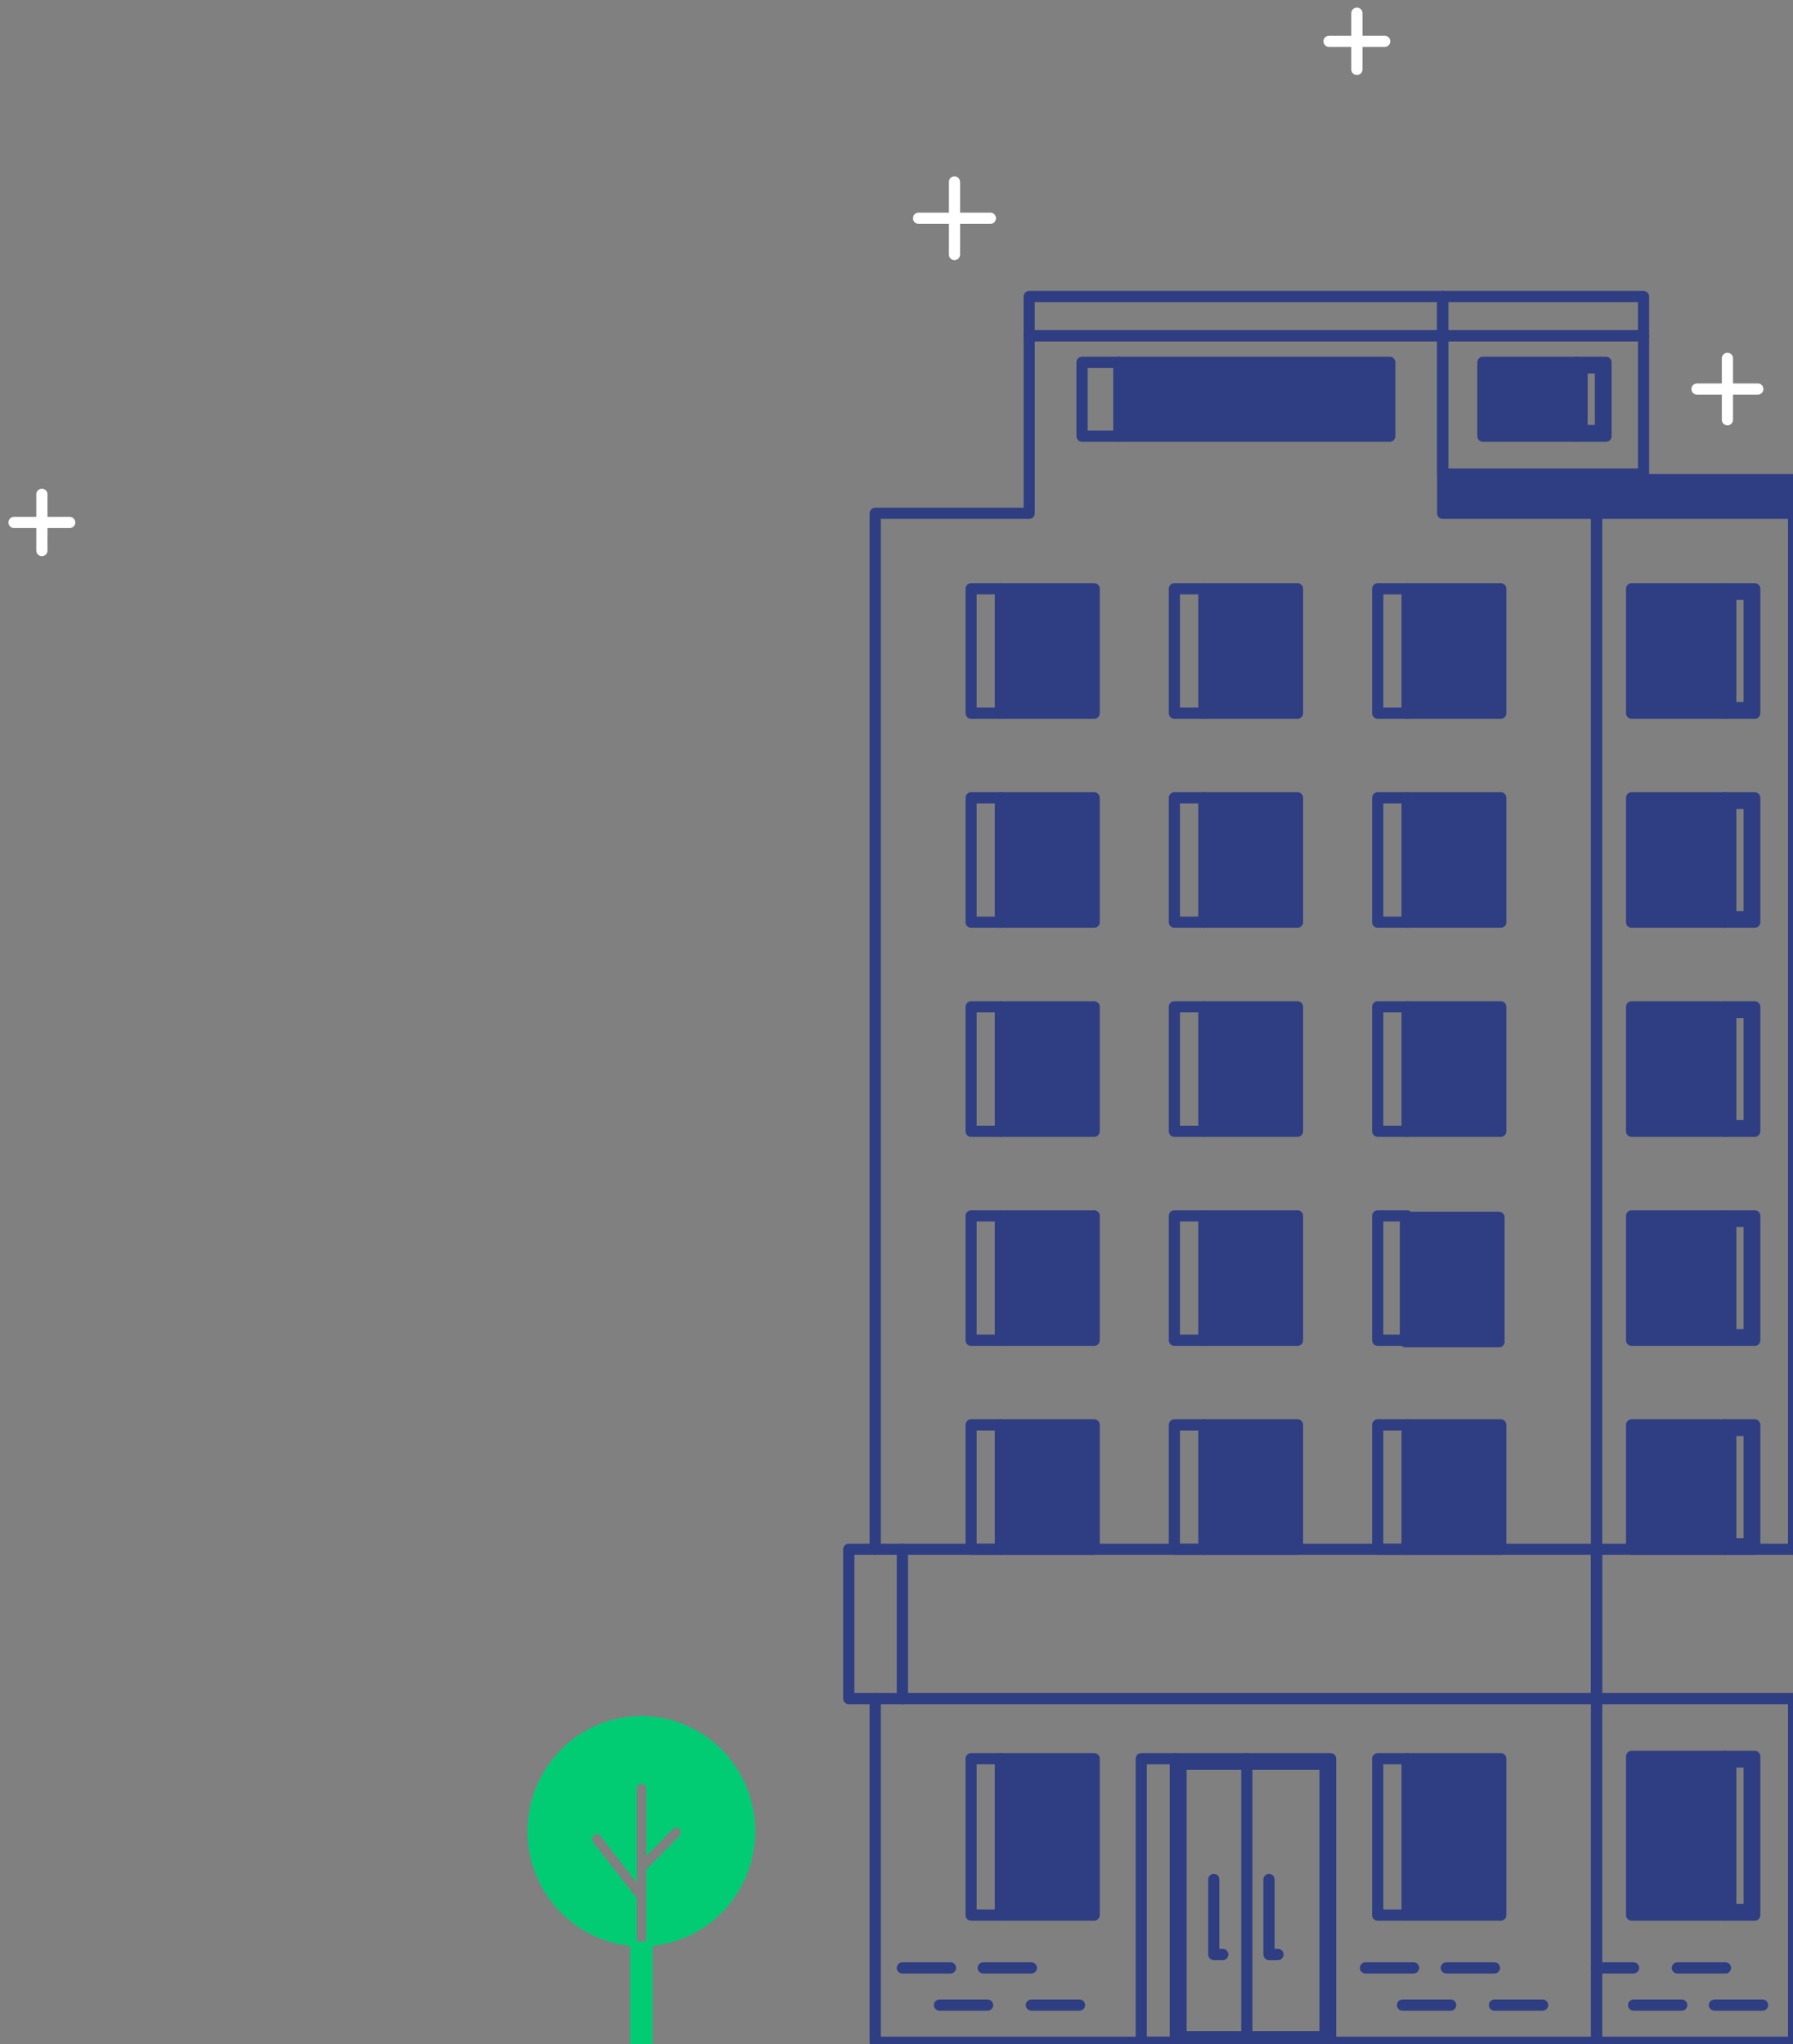 <svg width="136" height="155" viewBox="0 0 136 155" fill="none" xmlns="http://www.w3.org/2000/svg">
<rect x="0" y="0" width="136" height="155" fill="#808080" stroke="none"/>
<path d="M48.652 148.057L48.652 154.856" stroke="#01CC74" stroke-width="1.696" stroke-linecap="square" stroke-linejoin="round"/>
<path d="M48.65 130.117C46.39 130.119 44.222 131.016 42.608 132.614C40.995 134.212 40.065 136.385 40.017 138.667C39.971 140.949 40.81 143.16 42.355 144.824C43.901 146.489 46.031 147.476 48.289 147.574L48.289 143.928L44.986 139.675C44.954 139.637 44.931 139.594 44.917 139.547C44.902 139.5 44.897 139.45 44.902 139.402C44.907 139.353 44.921 139.305 44.945 139.262C44.968 139.219 45 139.181 45.038 139.151C45.077 139.12 45.121 139.099 45.168 139.085C45.215 139.073 45.264 139.07 45.311 139.077C45.36 139.083 45.406 139.1 45.448 139.126C45.489 139.151 45.526 139.184 45.554 139.224L48.289 142.746L48.289 135.617C48.289 135.52 48.327 135.427 48.395 135.359C48.462 135.291 48.554 135.252 48.65 135.252C48.746 135.252 48.838 135.291 48.906 135.359C48.973 135.427 49.012 135.52 49.012 135.617L49.012 140.741L51.026 138.697C51.059 138.663 51.099 138.636 51.143 138.617C51.187 138.599 51.234 138.59 51.281 138.59C51.329 138.59 51.376 138.598 51.42 138.617C51.464 138.635 51.504 138.662 51.537 138.696C51.571 138.73 51.598 138.77 51.616 138.815C51.635 138.858 51.644 138.906 51.644 138.954C51.644 139.002 51.635 139.05 51.616 139.093C51.598 139.138 51.572 139.178 51.538 139.212L49.009 141.777L49.009 147.575C51.267 147.477 53.397 146.49 54.942 144.825C56.488 143.16 57.327 140.95 57.28 138.668C57.233 136.385 56.303 134.212 54.689 132.614C53.076 131.017 50.907 130.12 48.648 130.118L48.65 130.117Z" fill="#01CC74"/>
<path d="M131.026 27.171L131.026 31.827" stroke="white" stroke-width="0.848" stroke-linecap="round" stroke-linejoin="round"/>
<path d="M133.33 29.499L128.721 29.499" stroke="white" stroke-width="0.848" stroke-linecap="round" stroke-linejoin="round"/>
<path d="M136.045 117.475L136.045 38.921L121.106 38.921L121.106 154.855L136.045 154.855L136.045 128.796" stroke="#2F3E83" stroke-width="0.848" stroke-linecap="round" stroke-linejoin="round"/>
<path d="M124.664 25.462L109.426 25.462L109.426 35.943L124.664 35.943L124.664 25.462Z" stroke="#2F3E83" stroke-width="0.848" stroke-linecap="round" stroke-linejoin="round"/>
<path d="M66.386 128.796L66.386 154.856L121.108 154.856L121.108 38.921L109.428 38.921L109.428 25.462L78.066 25.462L78.066 38.921L66.386 38.921L66.386 117.475" stroke="#2F3E83" stroke-width="0.848" stroke-linecap="round" stroke-linejoin="round"/>
<path d="M75.899 44.643L73.658 44.643L73.658 54.077L75.899 54.077L75.899 44.643Z" stroke="#2F3E83" stroke-width="0.848" stroke-linecap="round" stroke-linejoin="round"/>
<path d="M82.57 45.067L82.57 53.653L76.321 53.653L76.321 45.067L82.57 45.067Z" stroke="#2F3E83" stroke-width="0.848"/>
<path d="M91.319 44.643L89.077 44.643L89.077 54.077L91.319 54.077L91.319 44.643Z" stroke="#2F3E83" stroke-width="0.848" stroke-linecap="round" stroke-linejoin="round"/>
<path d="M97.992 45.067L97.992 53.653L91.743 53.653L91.743 45.067L97.992 45.067Z" stroke="#2F3E83" stroke-width="0.848"/>
<path d="M106.741 44.643L104.5 44.643L104.5 54.077L106.741 54.077L106.741 44.643Z" stroke="#2F3E83" stroke-width="0.848" stroke-linecap="round" stroke-linejoin="round"/>
<path d="M113.411 45.067L113.411 53.653L107.162 53.653L107.162 45.067L113.411 45.067Z" stroke="#2F3E83" stroke-width="0.848"/>
<path d="M75.899 60.493L73.658 60.493L73.658 69.927L75.899 69.927L75.899 60.493Z" stroke="#2F3E83" stroke-width="0.848" stroke-linecap="round" stroke-linejoin="round"/>
<path d="M82.57 60.917L82.57 69.503L76.321 69.503L76.321 60.917L82.57 60.917Z" stroke="#2F3E83" stroke-width="0.848"/>
<path d="M91.319 60.493L89.077 60.493L89.077 69.927L91.319 69.927L91.319 60.493Z" stroke="#2F3E83" stroke-width="0.848" stroke-linecap="round" stroke-linejoin="round"/>
<path d="M97.992 60.917L97.992 69.503L91.743 69.503L91.743 60.917L97.992 60.917Z" stroke="#2F3E83" stroke-width="0.848"/>
<path d="M106.741 60.493L104.5 60.493L104.5 69.927L106.741 69.927L106.741 60.493Z" stroke="#2F3E83" stroke-width="0.848" stroke-linecap="round" stroke-linejoin="round"/>
<path d="M113.411 60.917L113.411 69.503L107.162 69.503L107.162 60.917L113.411 60.917Z" stroke="#2F3E83" stroke-width="0.848"/>
<path d="M75.899 76.343L73.658 76.343L73.658 85.777L75.899 85.777L75.899 76.343Z" stroke="#2F3E83" stroke-width="0.848" stroke-linecap="round" stroke-linejoin="round"/>
<path d="M82.57 76.766L82.57 85.352L76.321 85.352L76.321 76.766L82.57 76.766Z" stroke="#2F3E83" stroke-width="0.848"/>
<path d="M91.319 76.343L89.077 76.343L89.077 85.777L91.319 85.777L91.319 76.343Z" stroke="#2F3E83" stroke-width="0.848" stroke-linecap="round" stroke-linejoin="round"/>
<path d="M97.992 76.766L97.992 85.352L91.743 85.352L91.743 76.766L97.992 76.766Z" stroke="#2F3E83" stroke-width="0.848"/>
<path d="M106.741 76.343L104.5 76.343L104.5 85.777L106.741 85.777L106.741 76.343Z" stroke="#2F3E83" stroke-width="0.848" stroke-linecap="round" stroke-linejoin="round"/>
<path d="M113.411 76.766L113.411 85.352L107.162 85.352L107.162 76.766L113.411 76.766Z" stroke="#2F3E83" stroke-width="0.848"/>
<path d="M75.899 92.192L73.658 92.192L73.658 101.626L75.899 101.626L75.899 92.192Z" stroke="#2F3E83" stroke-width="0.848" stroke-linecap="round" stroke-linejoin="round"/>
<path d="M82.57 92.616L82.57 101.202L76.321 101.202L76.321 92.616L82.57 92.616Z" stroke="#2F3E83" stroke-width="0.848"/>
<path d="M91.319 92.192L89.077 92.192L89.077 101.626L91.319 101.626L91.319 92.192Z" stroke="#2F3E83" stroke-width="0.848" stroke-linecap="round" stroke-linejoin="round"/>
<path d="M97.992 92.616L97.992 101.202L91.743 101.202L91.743 92.616L97.992 92.616Z" stroke="#2F3E83" stroke-width="0.848"/>
<path d="M106.741 92.192L104.5 92.192L104.5 101.626L106.741 101.626L106.741 92.192Z" stroke="#2F3E83" stroke-width="0.848" stroke-linecap="round" stroke-linejoin="round"/>
<path d="M113.411 92.616L113.411 101.202L107.162 101.202L107.162 92.616L113.411 92.616Z" stroke="#2F3E83" stroke-width="0.848"/>
<path d="M75.899 108.041L73.658 108.041L73.658 117.475L75.899 117.475L75.899 108.041Z" stroke="#2F3E83" stroke-width="0.848" stroke-linecap="round" stroke-linejoin="round"/>
<path d="M82.57 108.465L82.57 117.051L76.321 117.051L76.321 108.465L82.57 108.465Z" stroke="#2F3E83" stroke-width="0.848"/>
<path d="M91.319 108.041L89.077 108.041L89.077 117.475L91.319 117.475L91.319 108.041Z" stroke="#2F3E83" stroke-width="0.848" stroke-linecap="round" stroke-linejoin="round"/>
<path d="M97.992 108.465L97.992 117.051L91.743 117.051L91.743 108.465L97.992 108.465Z" stroke="#2F3E83" stroke-width="0.848"/>
<path d="M106.741 108.041L104.5 108.041L104.5 117.475L106.741 117.475L106.741 108.041Z" stroke="#2F3E83" stroke-width="0.848" stroke-linecap="round" stroke-linejoin="round"/>
<path d="M113.411 108.465L113.411 117.051L107.162 117.051L107.162 108.465L113.411 108.465Z" stroke="#2F3E83" stroke-width="0.848"/>
<path d="M75.899 133.353L73.658 133.353L73.658 145.211L75.899 145.211L75.899 133.353Z" stroke="#2F3E83" stroke-width="0.848" stroke-linecap="round" stroke-linejoin="round"/>
<path d="M82.57 133.777L82.57 144.786L76.321 144.786L76.321 133.777L82.57 133.777Z" stroke="#2F3E83" stroke-width="0.848"/>
<path d="M89.155 133.353L86.566 133.353L86.566 154.855L89.155 154.855L89.155 133.353Z" stroke="#2F3E83" stroke-width="0.848" stroke-linecap="round" stroke-linejoin="round"/>
<path d="M100.505 133.777L100.505 154.43L89.582 154.43L89.582 133.777L100.505 133.777Z" stroke="#2F3E83" stroke-width="0.848"/>
<path d="M106.741 133.353L104.5 133.353L104.5 145.211L106.741 145.211L106.741 133.353Z" stroke="#2F3E83" stroke-width="0.848" stroke-linecap="round" stroke-linejoin="round"/>
<path d="M113.411 133.777L113.411 144.786L107.162 144.786L107.162 133.777L113.411 133.777Z" stroke="#2F3E83" stroke-width="0.848"/>
<path d="M132.674 108.465L132.674 117.051L131.28 117.051L131.28 108.465L132.674 108.465Z" stroke="#2F3E83" stroke-width="0.848"/>
<path d="M130.854 108.041L123.757 108.041L123.757 117.475L130.854 117.475L130.854 108.041Z" fill="#2F3E83" stroke="#2F3E83" stroke-width="0.848" stroke-linecap="round" stroke-linejoin="round"/>
<path d="M132.674 133.602L132.674 144.789L131.28 144.789L131.28 133.602L132.674 133.602Z" stroke="#2F3E83" stroke-width="0.848"/>
<path d="M130.854 133.178L123.757 133.178L123.757 145.213L130.854 145.213L130.854 133.178Z" fill="#2F3E83" stroke="#2F3E83" stroke-width="0.848" stroke-linecap="round" stroke-linejoin="round"/>
<path d="M132.674 92.616L132.674 101.202L131.28 101.202L131.28 92.616L132.674 92.616Z" stroke="#2F3E83" stroke-width="0.848"/>
<path d="M130.854 92.192L123.757 92.192L123.757 101.626L130.854 101.626L130.854 92.192Z" fill="#2F3E83" stroke="#2F3E83" stroke-width="0.848" stroke-linecap="round" stroke-linejoin="round"/>
<path d="M132.674 76.766L132.674 85.352L131.28 85.352L131.28 76.766L132.674 76.766Z" stroke="#2F3E83" stroke-width="0.848"/>
<path d="M130.854 76.343L123.757 76.343L123.757 85.777L130.854 85.777L130.854 76.343Z" fill="#2F3E83" stroke="#2F3E83" stroke-width="0.848" stroke-linecap="round" stroke-linejoin="round"/>
<path d="M132.674 60.917L132.674 69.503L131.28 69.503L131.28 60.917L132.674 60.917Z" stroke="#2F3E83" stroke-width="0.848"/>
<path d="M130.854 60.493L123.757 60.493L123.757 69.927L130.854 69.927L130.854 60.493Z" fill="#2F3E83" stroke="#2F3E83" stroke-width="0.848" stroke-linecap="round" stroke-linejoin="round"/>
<path d="M132.674 45.067L132.674 53.653L131.28 53.653L131.28 45.067L132.674 45.067Z" stroke="#2F3E83" stroke-width="0.848"/>
<path d="M130.854 44.643L123.757 44.643L123.757 54.077L130.854 54.077L130.854 44.643Z" fill="#2F3E83" stroke="#2F3E83" stroke-width="0.848" stroke-linecap="round" stroke-linejoin="round"/>
<path d="M121.394 27.898L121.394 32.647L120 32.647L120 27.898L121.394 27.898Z" stroke="#2F3E83" stroke-width="0.848"/>
<path d="M119.575 27.474L112.478 27.474L112.478 33.071L119.575 33.071L119.575 27.474Z" fill="#2F3E83" stroke="#2F3E83" stroke-width="0.848" stroke-linecap="round" stroke-linejoin="round"/>
<path d="M84.875 27.474L82.073 27.474L82.073 33.071L84.875 33.071L84.875 27.474Z" stroke="#2F3E83" stroke-width="0.848" stroke-linecap="round" stroke-linejoin="round"/>
<path d="M104.993 27.898L104.993 32.647L85.298 32.647L85.298 27.898L104.993 27.898Z" stroke="#2F3E83" stroke-width="0.848"/>
<path d="M82.994 44.643L75.897 44.643L75.897 54.077L82.994 54.077L82.994 44.643Z" fill="#2F3E83" stroke="#2F3E83" stroke-width="0.848" stroke-linecap="round" stroke-linejoin="round"/>
<path d="M98.417 44.643L91.32 44.643L91.32 54.077L98.417 54.077L98.417 44.643Z" fill="#2F3E83" stroke="#2F3E83" stroke-width="0.848" stroke-linecap="round" stroke-linejoin="round"/>
<path d="M113.836 44.643L106.739 44.643L106.739 54.077L113.836 54.077L113.836 44.643Z" fill="#2F3E83" stroke="#2F3E83" stroke-width="0.848" stroke-linecap="round" stroke-linejoin="round"/>
<path d="M82.994 60.493L75.897 60.493L75.897 69.927L82.994 69.927L82.994 60.493Z" fill="#2F3E83" stroke="#2F3E83" stroke-width="0.848" stroke-linecap="round" stroke-linejoin="round"/>
<path d="M98.417 60.493L91.32 60.493L91.32 69.927L98.417 69.927L98.417 60.493Z" fill="#2F3E83" stroke="#2F3E83" stroke-width="0.848" stroke-linecap="round" stroke-linejoin="round"/>
<path d="M113.836 60.493L106.739 60.493L106.739 69.927L113.836 69.927L113.836 60.493Z" fill="#2F3E83" stroke="#2F3E83" stroke-width="0.848" stroke-linecap="round" stroke-linejoin="round"/>
<path d="M82.994 76.343L75.897 76.343L75.897 85.777L82.994 85.777L82.994 76.343Z" fill="#2F3E83" stroke="#2F3E83" stroke-width="0.848" stroke-linecap="round" stroke-linejoin="round"/>
<path d="M98.417 76.343L91.32 76.343L91.32 85.777L98.417 85.777L98.417 76.343Z" fill="#2F3E83" stroke="#2F3E83" stroke-width="0.848" stroke-linecap="round" stroke-linejoin="round"/>
<path d="M113.836 76.343L106.739 76.343L106.739 85.777L113.836 85.777L113.836 76.343Z" fill="#2F3E83" stroke="#2F3E83" stroke-width="0.848" stroke-linecap="round" stroke-linejoin="round"/>
<path d="M82.994 92.192L75.897 92.192L75.897 101.626L82.994 101.626L82.994 92.192Z" fill="#2F3E83" stroke="#2F3E83" stroke-width="0.848" stroke-linecap="round" stroke-linejoin="round"/>
<path d="M98.417 92.192L91.32 92.192L91.32 101.626L98.417 101.626L98.417 92.192Z" fill="#2F3E83" stroke="#2F3E83" stroke-width="0.848" stroke-linecap="round" stroke-linejoin="round"/>
<path d="M113.699 92.303L106.602 92.303L106.602 101.737L113.699 101.737L113.699 92.303Z" fill="#2F3E83" stroke="#2F3E83" stroke-width="0.848" stroke-linecap="round" stroke-linejoin="round"/>
<path d="M82.994 108.041L75.897 108.041L75.897 117.475L82.994 117.475L82.994 108.041Z" fill="#2F3E83" stroke="#2F3E83" stroke-width="0.848" stroke-linecap="round" stroke-linejoin="round"/>
<path d="M98.417 108.041L91.32 108.041L91.32 117.475L98.417 117.475L98.417 108.041Z" fill="#2F3E83" stroke="#2F3E83" stroke-width="0.848" stroke-linecap="round" stroke-linejoin="round"/>
<path d="M113.836 108.041L106.739 108.041L106.739 117.475L113.836 117.475L113.836 108.041Z" fill="#2F3E83" stroke="#2F3E83" stroke-width="0.848" stroke-linecap="round" stroke-linejoin="round"/>
<path d="M82.994 133.353L75.897 133.353L75.897 145.211L82.994 145.211L82.994 133.353Z" fill="#2F3E83" stroke="#2F3E83" stroke-width="0.848" stroke-linecap="round" stroke-linejoin="round"/>
<path d="M100.929 133.353L89.158 133.353L89.158 154.855L100.929 154.855L100.929 133.353Z" stroke="#2F3E83" stroke-width="0.848" stroke-linecap="round" stroke-linejoin="round"/>
<path d="M113.836 133.353L106.739 133.353L106.739 145.211L113.836 145.211L113.836 133.353Z" fill="#2F3E83" stroke="#2F3E83" stroke-width="0.848" stroke-linecap="round" stroke-linejoin="round"/>
<path d="M133.098 108.041L130.856 108.041L130.856 117.475L133.098 117.475L133.098 108.041Z" stroke="#2F3E83" stroke-width="0.848" stroke-linecap="round" stroke-linejoin="round"/>
<path d="M133.098 133.178L130.856 133.178L130.856 145.213L133.098 145.213L133.098 133.178Z" stroke="#2F3E83" stroke-width="0.848" stroke-linecap="round" stroke-linejoin="round"/>
<path d="M133.098 92.192L130.856 92.192L130.856 101.626L133.098 101.626L133.098 92.192Z" stroke="#2F3E83" stroke-width="0.848" stroke-linecap="round" stroke-linejoin="round"/>
<path d="M133.098 76.343L130.856 76.343L130.856 85.777L133.098 85.777L133.098 76.343Z" stroke="#2F3E83" stroke-width="0.848" stroke-linecap="round" stroke-linejoin="round"/>
<path d="M133.098 60.493L130.856 60.493L130.856 69.927L133.098 69.927L133.098 60.493Z" stroke="#2F3E83" stroke-width="0.848" stroke-linecap="round" stroke-linejoin="round"/>
<path d="M133.098 44.643L130.856 44.643L130.856 54.077L133.098 54.077L133.098 44.643Z" stroke="#2F3E83" stroke-width="0.848" stroke-linecap="round" stroke-linejoin="round"/>
<path d="M121.818 27.474L119.577 27.474L119.577 33.071L121.818 33.071L121.818 27.474Z" stroke="#2F3E83" stroke-width="0.848" stroke-linecap="round" stroke-linejoin="round"/>
<path d="M105.417 27.474L84.874 27.474L84.874 33.071L105.417 33.071L105.417 27.474Z" fill="#2F3E83" stroke="#2F3E83" stroke-width="0.848" stroke-linecap="round" stroke-linejoin="round"/>
<path d="M136.044 35.944L109.426 35.944L109.426 38.921L136.044 38.921L136.044 35.944Z" fill="#2F3E83"/>
<path d="M109.426 22.485L78.062 22.485L78.062 25.461L109.426 25.461L109.426 22.485Z" stroke="#2F3E83" stroke-width="0.848" stroke-linecap="round" stroke-linejoin="round"/>
<path d="M124.664 22.485L109.426 22.485L109.426 25.461L124.664 25.461L124.664 22.485Z" stroke="#2F3E83" stroke-width="0.848" stroke-linecap="round" stroke-linejoin="round"/>
<path d="M68.445 149.216L72.097 149.216" stroke="#2F3E83" stroke-width="0.848" stroke-linecap="round" stroke-linejoin="round"/>
<path d="M74.577 149.216L78.23 149.216" stroke="#2F3E83" stroke-width="0.848" stroke-linecap="round" stroke-linejoin="round"/>
<path d="M71.257 152.036L74.91 152.036" stroke="#2F3E83" stroke-width="0.848" stroke-linecap="round" stroke-linejoin="round"/>
<path d="M78.231 152.036L81.884 152.036" stroke="#2F3E83" stroke-width="0.848" stroke-linecap="round" stroke-linejoin="round"/>
<path d="M103.57 149.216L107.221 149.216" stroke="#2F3E83" stroke-width="0.848" stroke-linecap="round" stroke-linejoin="round"/>
<path d="M109.702 149.216L113.354 149.216" stroke="#2F3E83" stroke-width="0.848" stroke-linecap="round" stroke-linejoin="round"/>
<path d="M106.382 152.036L110.035 152.036" stroke="#2F3E83" stroke-width="0.848" stroke-linecap="round" stroke-linejoin="round"/>
<path d="M113.356 152.036L117.009 152.036" stroke="#2F3E83" stroke-width="0.848" stroke-linecap="round" stroke-linejoin="round"/>
<path d="M133.693 152.036L130.04 152.036" stroke="#2F3E83" stroke-width="0.848" stroke-linecap="round" stroke-linejoin="round"/>
<path d="M127.561 152.036L123.908 152.036" stroke="#2F3E83" stroke-width="0.848" stroke-linecap="round" stroke-linejoin="round"/>
<path d="M130.88 149.216L127.228 149.216" stroke="#2F3E83" stroke-width="0.848" stroke-linecap="round" stroke-linejoin="round"/>
<path d="M123.905 149.216L121.106 149.216" stroke="#2F3E83" stroke-width="0.848" stroke-linecap="round" stroke-linejoin="round"/>
<path d="M121.109 117.475L64.379 117.475L64.379 128.796L121.109 128.796L121.109 117.475Z" stroke="#2F3E83" stroke-width="0.848" stroke-linecap="round" stroke-linejoin="round"/>
<path d="M136.966 117.475L121.106 117.475L121.106 128.796L136.966 128.796L136.966 117.475Z" stroke="#2F3E83" stroke-width="0.848" stroke-linecap="round" stroke-linejoin="round"/>
<path d="M68.445 117.475L68.445 128.797" stroke="#2F3E83" stroke-width="0.848" stroke-linecap="round" stroke-linejoin="round"/>
<path d="M94.573 133.353L94.573 154.583" stroke="#2F3E83" stroke-width="0.848" stroke-linecap="round" stroke-linejoin="round"/>
<path d="M96.253 142.508L96.253 148.2L96.938 148.2" stroke="#2F3E83" stroke-width="0.848" stroke-linecap="round" stroke-linejoin="round"/>
<path d="M92.066 142.508L92.066 148.2L92.751 148.2" stroke="#2F3E83" stroke-width="0.848" stroke-linecap="round" stroke-linejoin="round"/>
<path d="M72.397 13.796V19.3" stroke="white" stroke-width="0.848" stroke-linecap="round" stroke-linejoin="round"/>
<path d="M69.673 16.548H75.122" stroke="white" stroke-width="0.848" stroke-linecap="round" stroke-linejoin="round"/>
<path d="M3.177 37.483V41.748" stroke="white" stroke-width="0.848" stroke-linecap="round" stroke-linejoin="round"/>
<path d="M1.066 39.615H5.288" stroke="white" stroke-width="0.848" stroke-linecap="round" stroke-linejoin="round"/>
<path d="M102.92 1V5.265" stroke="white" stroke-width="0.848" stroke-linecap="round" stroke-linejoin="round"/>
<path d="M100.809 3.133H105.031" stroke="white" stroke-width="0.848" stroke-linecap="round" stroke-linejoin="round"/>
</svg>
